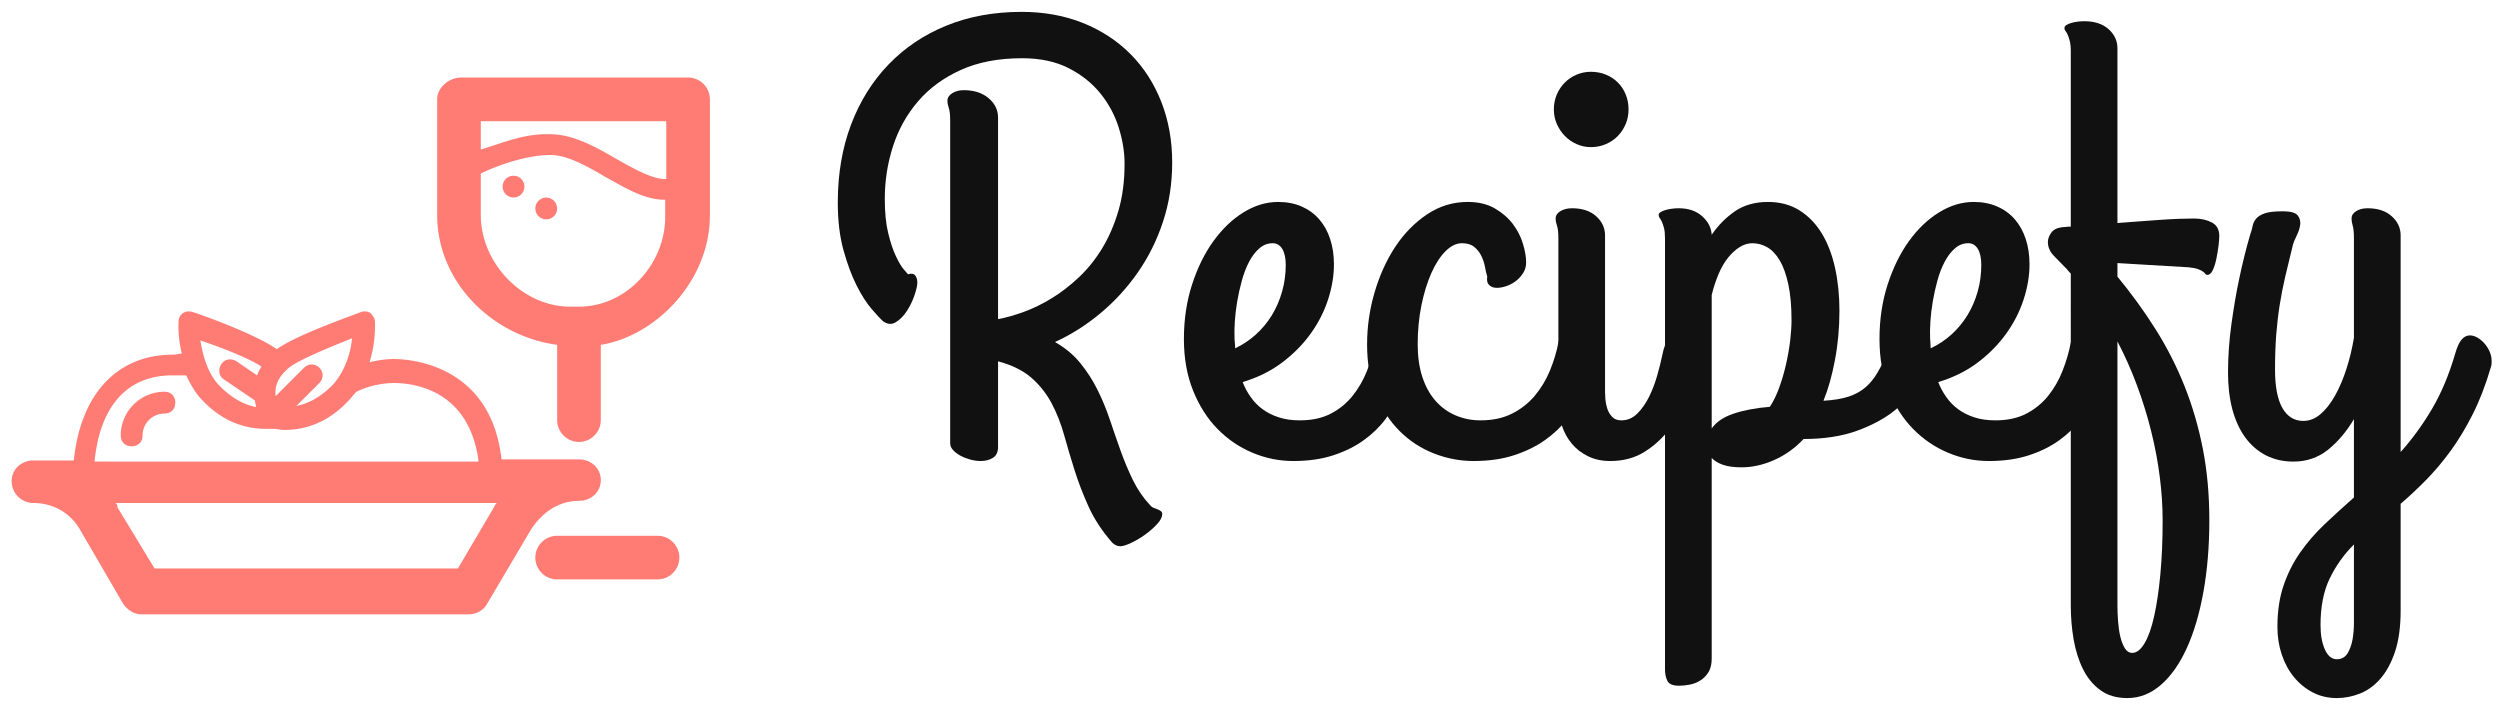 <svg viewBox="255 609 987 279" xmlns:xlink="http://www.w3.org/1999/xlink" version="1.1" xmlns="http://www.w3.org/2000/svg" style="max-height: 500px" width="987" height="279"><rect fill="#ffffff" stroke="transparent" id="background" y="0" x="0" height="1500" width="1500"/><svg y="250" x="250" viewBox="0 0 583 162" data-id="lg_FLSkyPXQGTyXPUkG1s" data-version="2" height="1000" width="1000" xml:space="preserve"><rect fill="transparent" height="100%" width="100%"/><path d="M161.29 16.642h-52.233c-2.762 0-5.524 2.26-5.524 5.022v26.619c0 15.318 12.556 27.874 27.623 29.883v17.327c0 2.763 2.26 5.023 5.022 5.023s5.023-2.26 5.023-5.023V78.166c12.556-2.009 25.112-14.565 25.112-29.883V21.664a5.037 5.037 0 0 0-5.023-5.022m-5.022 10.044v13.31h-.251c-3.014 0-7.031-2.26-11.05-4.52-4.77-2.763-10.044-5.776-15.318-5.776-6.027-.251-11.049 2.009-16.071 3.516v-6.53zm-20.09 42.69h-2.009c-11.049 0-20.591-10.044-20.591-21.093V38.74c2.51-1.255 9.793-4.269 16.071-4.269 3.767 0 8.287 2.511 12.556 5.023 4.52 2.51 9.04 5.273 13.56 5.273h.252v3.516c.251 11.049-8.79 21.094-19.839 21.094m18.081 52.736h-23.103c-2.762 0-5.022 2.26-5.022 5.022s2.26 5.023 5.022 5.023h23.103c2.762 0 5.022-2.26 5.022-5.023s-2.26-5.022-5.022-5.022" fill="#ff7c75"/><circle transform="translate(121.11 41.75)scale(2.511)" fill="#ff7c75" r="1"/><circle transform="translate(128.64 46.78)scale(2.511)" fill="#ff7c75" r="1"/><path d="M136.178 114.076c2.763 0 5.023-2.009 5.023-4.771s-2.26-4.771-5.023-4.771h-17.83C115.839 81.933 96 81.43 93.489 81.43c-1.507 0-3.516.25-5.525.753 1.507-4.771 1.256-9.04 1.256-9.292 0-.753-.502-1.506-1.005-2.008-.753-.503-1.506-.503-2.26-.252-2.51 1.005-14.816 5.274-19.336 8.538-4.52-3.264-16.825-7.784-19.336-8.538-.753-.25-1.507-.25-2.26.252-.754.502-1.005 1.255-1.005 2.008 0 .252-.25 3.265.754 7.283-.503 0-1.256.251-2.01.251-13.057 0-21.344 9.292-22.851 24.359h-9.292c-2.762 0-5.022 2.009-5.022 4.771a5.037 5.037 0 0 0 5.022 5.022c4.52 0 8.538 2.26 10.799 6.278l9.793 16.825c1.005 1.507 2.511 2.512 4.27 2.512h75.335c1.758 0 3.516-1.005 4.27-2.512l9.793-16.573c2.762-4.52 6.78-7.032 11.3-7.032M83.945 76.66c-.25 3.014-1.506 7.534-4.52 10.798-3.013 3.014-5.775 4.27-8.287 4.772l5.274-5.274c1.004-1.004 1.004-2.511 0-3.515-1.005-1.005-2.511-1.005-3.516 0l-6.529 6.529c-.251-1.758.251-4.018 2.511-6.027 1.507-1.758 8.79-4.772 15.067-7.283m-20.843 6.53c-.502.753-.753 1.255-1.004 2.008l-4.771-3.264c-1.256-.754-2.763-.502-3.516.753-.753 1.256-.502 2.762.753 3.516l7.032 4.771c0 .502.25 1.005.25 1.507-2.51-.502-5.273-1.758-8.286-4.771-3.014-3.014-4.018-7.534-4.52-10.547 5.273 1.757 11.551 4.269 14.062 6.026m-20.591 2.008h3.264c1.005 2.01 2.01 4.018 3.767 5.776 5.274 5.525 10.798 6.53 14.565 6.53h2.009c.502 0 1.256.25 2.26.25 3.767 0 9.291-1.004 14.565-6.529.753-.753 1.256-1.506 2.009-2.26 3.013-1.507 6.529-2.009 8.538-2.009 3.013 0 17.327.502 19.587 18.08H24.681c1.256-13.057 7.785-19.838 17.83-19.838m74.08 30.386-8.287 14.063H38.493l-8.538-14.063c0-.502-.251-1.005-.503-1.005h87.892c-.25 0-.502.503-.753 1.005" fill="#ff7c75"/><path d="M40.753 88.964c-5.525 0-10.045 4.52-10.045 10.045 0 1.507 1.004 2.511 2.511 2.511s2.511-1.004 2.511-2.511a5.037 5.037 0 0 1 5.023-5.022c1.507 0 2.511-1.005 2.511-2.512s-1.004-2.51-2.511-2.51" fill="#ff7c75"/><path d="M221.615 26.56q0-2.01-.32-2.92-.31-.9-.31-1.66 0-1.04 1.11-1.73 1.11-.7 2.64-.7 3.53 0 5.72 1.84 2.18 1.84 2.18 4.47v46.39q2.7-.49 5.93-1.67 3.22-1.17 6.45-3.15 3.22-1.98 6.24-4.82 3.01-2.84 5.34-6.65 2.32-3.82 3.74-8.64 1.42-4.82 1.42-10.85 0-4.02-1.35-8.32-1.35-4.3-4.2-7.83-2.84-3.54-7.31-5.83t-10.71-2.29q-8.18 0-14.15 2.71-5.96 2.7-9.84 7.24-3.89 4.55-5.76 10.37-1.87 5.82-1.87 12.06 0 4.72.8 7.94.79 3.23 1.77 5.27.97 2.05 1.8 3.02.83.97.97 1.11 1.18-.35 1.66.28.49.62.49 1.66 0 .97-.66 2.91-.66 1.94-1.77 3.64-1.11 1.7-2.56 2.57-1.46.86-2.99-.31-.83-.77-2.56-2.78t-3.43-5.37q-1.7-3.36-3.02-8.11t-1.32-10.99q0-9.85 3.05-17.93 3.06-8.07 8.64-13.86 5.58-5.79 13.34-8.95 7.77-3.15 17.27-3.15 7.76 0 14.14 2.56 6.38 2.57 10.96 7.18 4.57 4.61 7.07 10.99t2.5 13.93q0 7.28-2.12 13.66-2.11 6.38-5.79 11.65-3.67 5.27-8.56 9.36-4.89 4.09-10.51 6.66 3.54 2.01 5.86 4.89 2.33 2.87 3.96 6.17 1.63 3.29 2.84 6.9 1.21 3.6 2.46 7.1 1.25 3.5 2.84 6.76 1.6 3.26 4.02 5.83.28.34.73.52l.9.34q.45.18.77.42.31.24.31.66 0 1.04-1.18 2.32-1.18 1.28-2.77 2.43-1.6 1.14-3.23 1.91-1.63.76-2.46.76-1.04 0-1.87-.83-3.47-3.96-5.41-8.22-1.94-4.26-3.26-8.46-1.32-4.19-2.42-8.15-1.11-3.95-2.88-7.28-1.77-3.32-4.61-5.82-2.85-2.5-7.7-3.81v19.69q0 1.8-1.18 2.53-1.18.73-2.77.73-1.25 0-2.5-.35t-2.25-.9q-1.01-.56-1.67-1.28-.65-.73-.65-1.56Z" fill="#111"/><rect transform="translate(234.73 63.53)" ry="0" rx="0" fill="none" y="-61.5" x="-38.48" height="123" width="76.97"/><path d="M309.945 59.63q0 3.95-1.35 8.11-1.35 4.16-4.02 7.87-2.67 3.71-6.59 6.66-3.92 2.94-9.05 4.47.69 1.8 1.84 3.43 1.14 1.63 2.74 2.81 1.59 1.18 3.71 1.87 2.11.7 4.89.7 4.16 0 7.14-1.56 2.98-1.56 5.02-4.13 2.05-2.57 3.3-5.75 1.25-3.19 1.87-6.45.48-2.36 1.98-3.16 1.49-.79 3.05-.38 1.56.42 2.7 1.77 1.14 1.35.94 3.22-.28 2.15-.94 4.93-.66 2.77-1.98 5.61-1.31 2.85-3.36 5.58-2.04 2.74-5.03 4.89-2.98 2.15-7 3.47-4.02 1.32-9.22 1.32-4.85 0-9.4-1.91-4.54-1.91-8.04-5.48-3.5-3.57-5.61-8.8-2.12-5.24-2.12-11.89 0-6.73 1.87-12.52 1.87-5.79 4.93-10.02 3.05-4.23 6.93-6.62 3.88-2.39 7.97-2.39 2.98 0 5.38 1.04 2.39 1.04 4.05 2.94 1.67 1.91 2.53 4.55.87 2.63.87 5.82m-22.88 16.78q0 .62.07 1.25.07.62.07 1.31 2.63-1.24 4.78-3.18 2.15-1.95 3.68-4.44 1.52-2.5 2.35-5.45.84-2.94.84-6.13 0-2.36-.8-3.68-.8-1.31-2.19-1.31-1.73 0-3.08 1.18-1.35 1.17-2.36 3.08-1 1.91-1.66 4.3-.66 2.39-1.08 4.82-.41 2.42-.55 4.61-.14 2.18-.07 3.64" fill="#111"/><rect transform="translate(302.31 75.6)" ry="0" rx="0" fill="none" y="-29.82" x="-26.4" height="59.63" width="52.8"/><path d="M342.115 104.91q-4.71 0-9.15-1.74-4.44-1.73-7.87-5.13-3.43-3.4-5.48-8.39-2.04-4.99-2.04-11.58 0-6.1 1.73-11.99 1.73-5.9 4.78-10.51 3.06-4.61 7.32-7.45t9.33-2.84q3.67 0 6.24 1.49 2.56 1.49 4.16 3.6 1.59 2.12 2.32 4.55.73 2.42.73 4.29 0 1.39-.73 2.5t-1.77 1.87q-1.04.76-2.29 1.15-1.25.38-2.22.31-.97-.07-1.56-.7-.59-.62-.38-1.87-.28-.9-.52-2.22-.24-1.31-.83-2.53-.59-1.21-1.63-2.08-1.04-.86-2.84-.86-1.94 0-3.78 1.83-1.84 1.84-3.26 5.03-1.42 3.19-2.29 7.42-.86 4.23-.86 9.01 0 4.23 1.07 7.49t3.02 5.48q1.94 2.22 4.61 3.36 2.67 1.15 5.79 1.15 4.16 0 7.24-1.56 3.09-1.56 5.24-4.13 2.15-2.57 3.46-5.75 1.32-3.19 1.95-6.45.48-2.36 1.97-3.16 1.49-.79 3.05-.38 1.56.42 2.71 1.77 1.14 1.35.93 3.22-.28 2.15-1 4.93-.73 2.77-2.12 5.61-1.38 2.85-3.5 5.58-2.11 2.74-5.16 4.89-3.06 2.15-7.11 3.47-4.06 1.32-9.26 1.32" fill="#111"/><rect transform="translate(344.47 75.6)" ry="0" rx="0" fill="none" y="-29.82" x="-26.4" height="59.63" width="52.8"/><path d="M369.085 32.66q-1.73 0-3.29-.7-1.56-.69-2.7-1.87-1.15-1.18-1.84-2.74-.69-1.56-.69-3.36 0-1.87.69-3.47.69-1.59 1.84-2.73 1.14-1.15 2.7-1.81 1.56-.66 3.29-.66 1.88 0 3.47.66 1.6.66 2.74 1.81 1.14 1.14 1.8 2.73.66 1.6.66 3.47 0 1.8-.66 3.36-.66 1.56-1.8 2.74-1.14 1.18-2.74 1.87-1.59.7-3.47.7m3.26 56.37q0 .48.07 1.56.07 1.07.42 2.18.34 1.11 1.11 1.94.76.84 2.15.84 2.08 0 3.64-1.53 1.56-1.52 2.7-3.81 1.14-2.29 1.91-4.96.76-2.67 1.25-5.03.41-2.15 1.28-3.12.86-.97 1.87-1.07 1.01-.11 2.01.52 1.01.62 1.8 1.63.8 1 1.18 2.25.38 1.25.11 2.36-.97 3.53-2.53 7.42-1.56 3.88-3.99 7.14t-5.83 5.41q-3.39 2.15-7.97 2.15-2.84 0-5.06-1.08-2.22-1.07-3.74-2.88-1.53-1.8-2.33-4.23-.79-2.42-.79-5.13V53.67q0-2.01-.32-2.92-.31-.9-.31-1.66 0-1.04 1.11-1.7 1.11-.66 2.64-.66 3.53 0 5.58 1.84 2.04 1.84 2.04 4.4Z" fill="#111"/><rect transform="translate(377.8 60.62)" ry="0" rx="0" fill="none" y="-44.8" x="-16.73" height="89.59" width="33.47"/><path d="M403.755 106.36q-2.63 0-4.3-.59-1.66-.59-2.56-1.56v46.18q0 1.94-.77 3.16-.76 1.21-1.9 1.9-1.15.7-2.46.94-1.32.24-2.36.24-2.15 0-2.71-1.11-.55-1.11-.55-2.7V53.67q0-1.53-.24-2.43-.25-.9-.49-1.42-.24-.52-.48-.83-.25-.32-.25-.73 0-.35.42-.63.42-.27 1.11-.48.69-.21 1.49-.31.8-.11 1.56-.11 3.4 0 5.44 1.84 2.05 1.84 2.19 4.26 2.22-3.25 5.34-5.4 3.12-2.15 7.62-2.15 4.16 0 7.25 1.94 3.08 1.94 5.13 5.3 2.04 3.37 3.05 7.94 1.01 4.58 1.01 9.85 0 5.96-1.04 11.4-1.04 5.45-2.64 9.33 3.54-.21 5.83-.97 2.28-.76 3.84-2.12 1.56-1.35 2.71-3.29 1.14-1.94 2.39-4.44.97-2.01 1.63-2.91.66-.9 1.63-.9.9 0 1.84.55.93.56 1.66 1.39.73.83 1.18 1.77.45.93.45 1.7 0 2.42-1.66 5.54-1.67 3.12-5.1 5.9-3.43 2.77-8.67 4.68-5.23 1.9-12.31 1.9-2.91 3.12-6.72 4.82-3.81 1.7-7.56 1.7m2.5-51.58q-1.53 0-2.95.9-1.42.9-2.67 2.46t-2.18 3.78q-.94 2.22-1.56 4.78v30.72q1.52-2.22 4.99-3.4 3.47-1.18 8.39-1.59 1.25-1.88 2.18-4.48.94-2.6 1.56-5.37.63-2.77.94-5.41.31-2.63.31-4.64 0-4.86-.73-8.25-.72-3.4-1.97-5.52-1.25-2.11-2.88-3.05-1.63-.93-3.43-.93" fill="#111"/><rect transform="translate(415.73 101.45)" ry="0" rx="0" fill="none" y="-55.67" x="-30.55" height="111.35" width="61.09"/><path d="M470.045 59.63q0 3.95-1.36 8.11-1.35 4.16-4.02 7.87-2.67 3.71-6.58 6.66-3.92 2.94-9.05 4.47.69 1.8 1.84 3.43 1.14 1.63 2.73 2.81 1.6 1.18 3.71 1.87 2.12.7 4.89.7 4.16 0 7.14-1.56 2.98-1.56 5.03-4.13 2.05-2.57 3.29-5.75 1.25-3.19 1.88-6.45.48-2.36 1.97-3.16 1.49-.79 3.05-.38 1.56.42 2.71 1.77 1.14 1.35.93 3.22-.27 2.15-.93 4.93-.66 2.77-1.98 5.61-1.32 2.85-3.36 5.58-2.05 2.74-5.03 4.89-2.98 2.15-7 3.47-4.02 1.32-9.22 1.32-4.86 0-9.4-1.91t-8.04-5.48q-3.5-3.57-5.62-8.8-2.11-5.24-2.11-11.89 0-6.73 1.87-12.52 1.87-5.79 4.92-10.02 3.05-4.23 6.94-6.62 3.88-2.39 7.97-2.39 2.98 0 5.37 1.04 2.4 1.04 4.06 2.94 1.66 1.91 2.53 4.55.87 2.63.87 5.82m-22.88 16.78q0 .62.07 1.25.06.62.06 1.31 2.64-1.24 4.79-3.18 2.15-1.95 3.67-4.44 1.53-2.5 2.36-5.45.83-2.94.83-6.13 0-2.36-.79-3.68-.8-1.31-2.19-1.31-1.73 0-3.08 1.18-1.36 1.17-2.36 3.08-1.01 1.91-1.67 4.3-.65 2.39-1.07 4.82-.42 2.42-.55 4.61-.14 2.18-.07 3.64" fill="#111"/><rect transform="translate(462.41 75.6)" ry="0" rx="0" fill="none" y="-29.82" x="-26.4" height="59.63" width="52.8"/><path d="M490.285 59.35v3.12q4.86 5.9 8.77 12.1 3.92 6.21 6.66 13.07 2.74 6.87 4.23 14.49 1.49 7.63 1.49 16.44 0 8.87-1.35 16.39-1.35 7.53-3.82 12.97-2.46 5.44-5.96 8.49t-7.73 3.05q-3.74 0-6.24-1.83-2.5-1.84-3.99-4.86-1.49-3.01-2.15-6.83-.65-3.81-.65-7.76V61.78q-.21-.21-.45-.49-.25-.27-.46-.55-1.66-1.66-3.01-3.09-1.35-1.42-1.35-3.15 0-1.04.76-2.12.76-1.07 2.49-1.28.35 0 .84-.07.48-.07 1.18-.07V10.61q0-1.53-.25-2.43-.24-.9-.48-1.42-.24-.52-.49-.83-.24-.31-.24-.66 0-.42.42-.69.41-.28 1.11-.49.69-.21 1.49-.31.79-.1 1.56-.1 3.53 0 5.58 1.83 2.04 1.84 2.04 4.41v40.21q2.5-.21 4.99-.38 2.5-.17 4.86-.35 2.36-.17 4.33-.24 1.98-.07 3.43-.07 2.36 0 4.09.9 1.74.9 1.74 3.12 0 .76-.17 2.22-.18 1.46-.49 2.98-.31 1.53-.83 2.64t-1.22 1.11q-.34 0-.52-.25-.17-.24-.55-.52-.38-.27-1.11-.55-.73-.28-2.18-.42Zm10.4 59.22q0-4.86-.66-10.02-.65-5.17-1.97-10.47-1.32-5.31-3.26-10.54-1.94-5.24-4.51-10.16v60.81q0 1.66.14 3.6.14 1.94.52 3.54.38 1.59 1.04 2.67.66 1.07 1.7 1.07 1.53 0 2.84-2.22 1.32-2.21 2.22-6.27.9-4.06 1.42-9.64.52-5.58.52-12.37" fill="#111"/><rect transform="translate(494.5 82.08)" ry="0" rx="0" fill="none" y="-77.89" x="-19.73" height="155.79" width="39.45"/><path d="M568.015 80.22q.62-2.22 1.45-3.22.84-1.01 1.95-1.01.83 0 1.73.52t1.63 1.36q.73.83 1.18 1.87.45 1.04.45 2.08v.55q0 .42-.14.83-1.8 6.17-4.2 10.92-2.39 4.75-5.13 8.5-2.74 3.74-5.65 6.69t-5.82 5.44v24.55q0 5.61-1.28 9.46-1.29 3.85-3.37 6.24t-4.71 3.43q-2.64 1.04-5.34 1.04-2.98 0-5.48-1.28-2.49-1.28-4.33-3.5-1.84-2.22-2.84-5.2-1.01-2.98-1.01-6.38 0-5.41 1.42-9.57t3.85-7.62q2.43-3.47 5.62-6.49 3.19-3.01 6.72-6.13V95.27q-2.56 4.3-5.96 7.04-3.4 2.73-7.98 2.73-3.53 0-6.34-1.45-2.81-1.46-4.75-4.13t-2.95-6.44q-1-3.78-1-8.43 0-5.62.8-11.3.79-5.69 1.76-10.26 1.11-5.34 2.57-10.33.35-.91.52-1.84.17-.94.8-1.7.62-.76 1.97-1.25 1.36-.48 4.2-.48 2.63 0 3.4.93.76.94.59 2.19-.18 1.24-.84 2.56-.66 1.32-.86 2.15-.97 3.95-1.74 7.21-.76 3.26-1.28 6.55-.52 3.3-.8 6.87-.27 3.57-.27 8.01 0 5.82 1.69 8.8 1.7 2.98 4.82 2.98 2.15 0 3.99-1.59 1.84-1.59 3.33-4.26t2.6-6.11q1.11-3.43 1.73-7.17V53.67q0-2.01-.28-2.92-.27-.9-.27-1.66 0-1.04 1.07-1.7 1.08-.66 2.6-.66 3.54 0 5.58 1.84 2.05 1.84 2.05 4.4v49.86q3.88-4.3 7.14-9.78 3.26-5.48 5.41-12.83m-27.25 70.31q1.66 0 2.5-1.39.83-1.38 1.14-3.22.31-1.84.31-3.71v-18.1q-3.47 3.47-5.58 7.84-2.11 4.37-2.11 10.74 0 3.33 1 5.59 1.01 2.25 2.74 2.25" fill="#111"/><rect transform="translate(546.57 103.6)" ry="0" rx="0" fill="none" y="-56.37" x="-30.34" height="112.74" width="60.67"/></svg></svg>